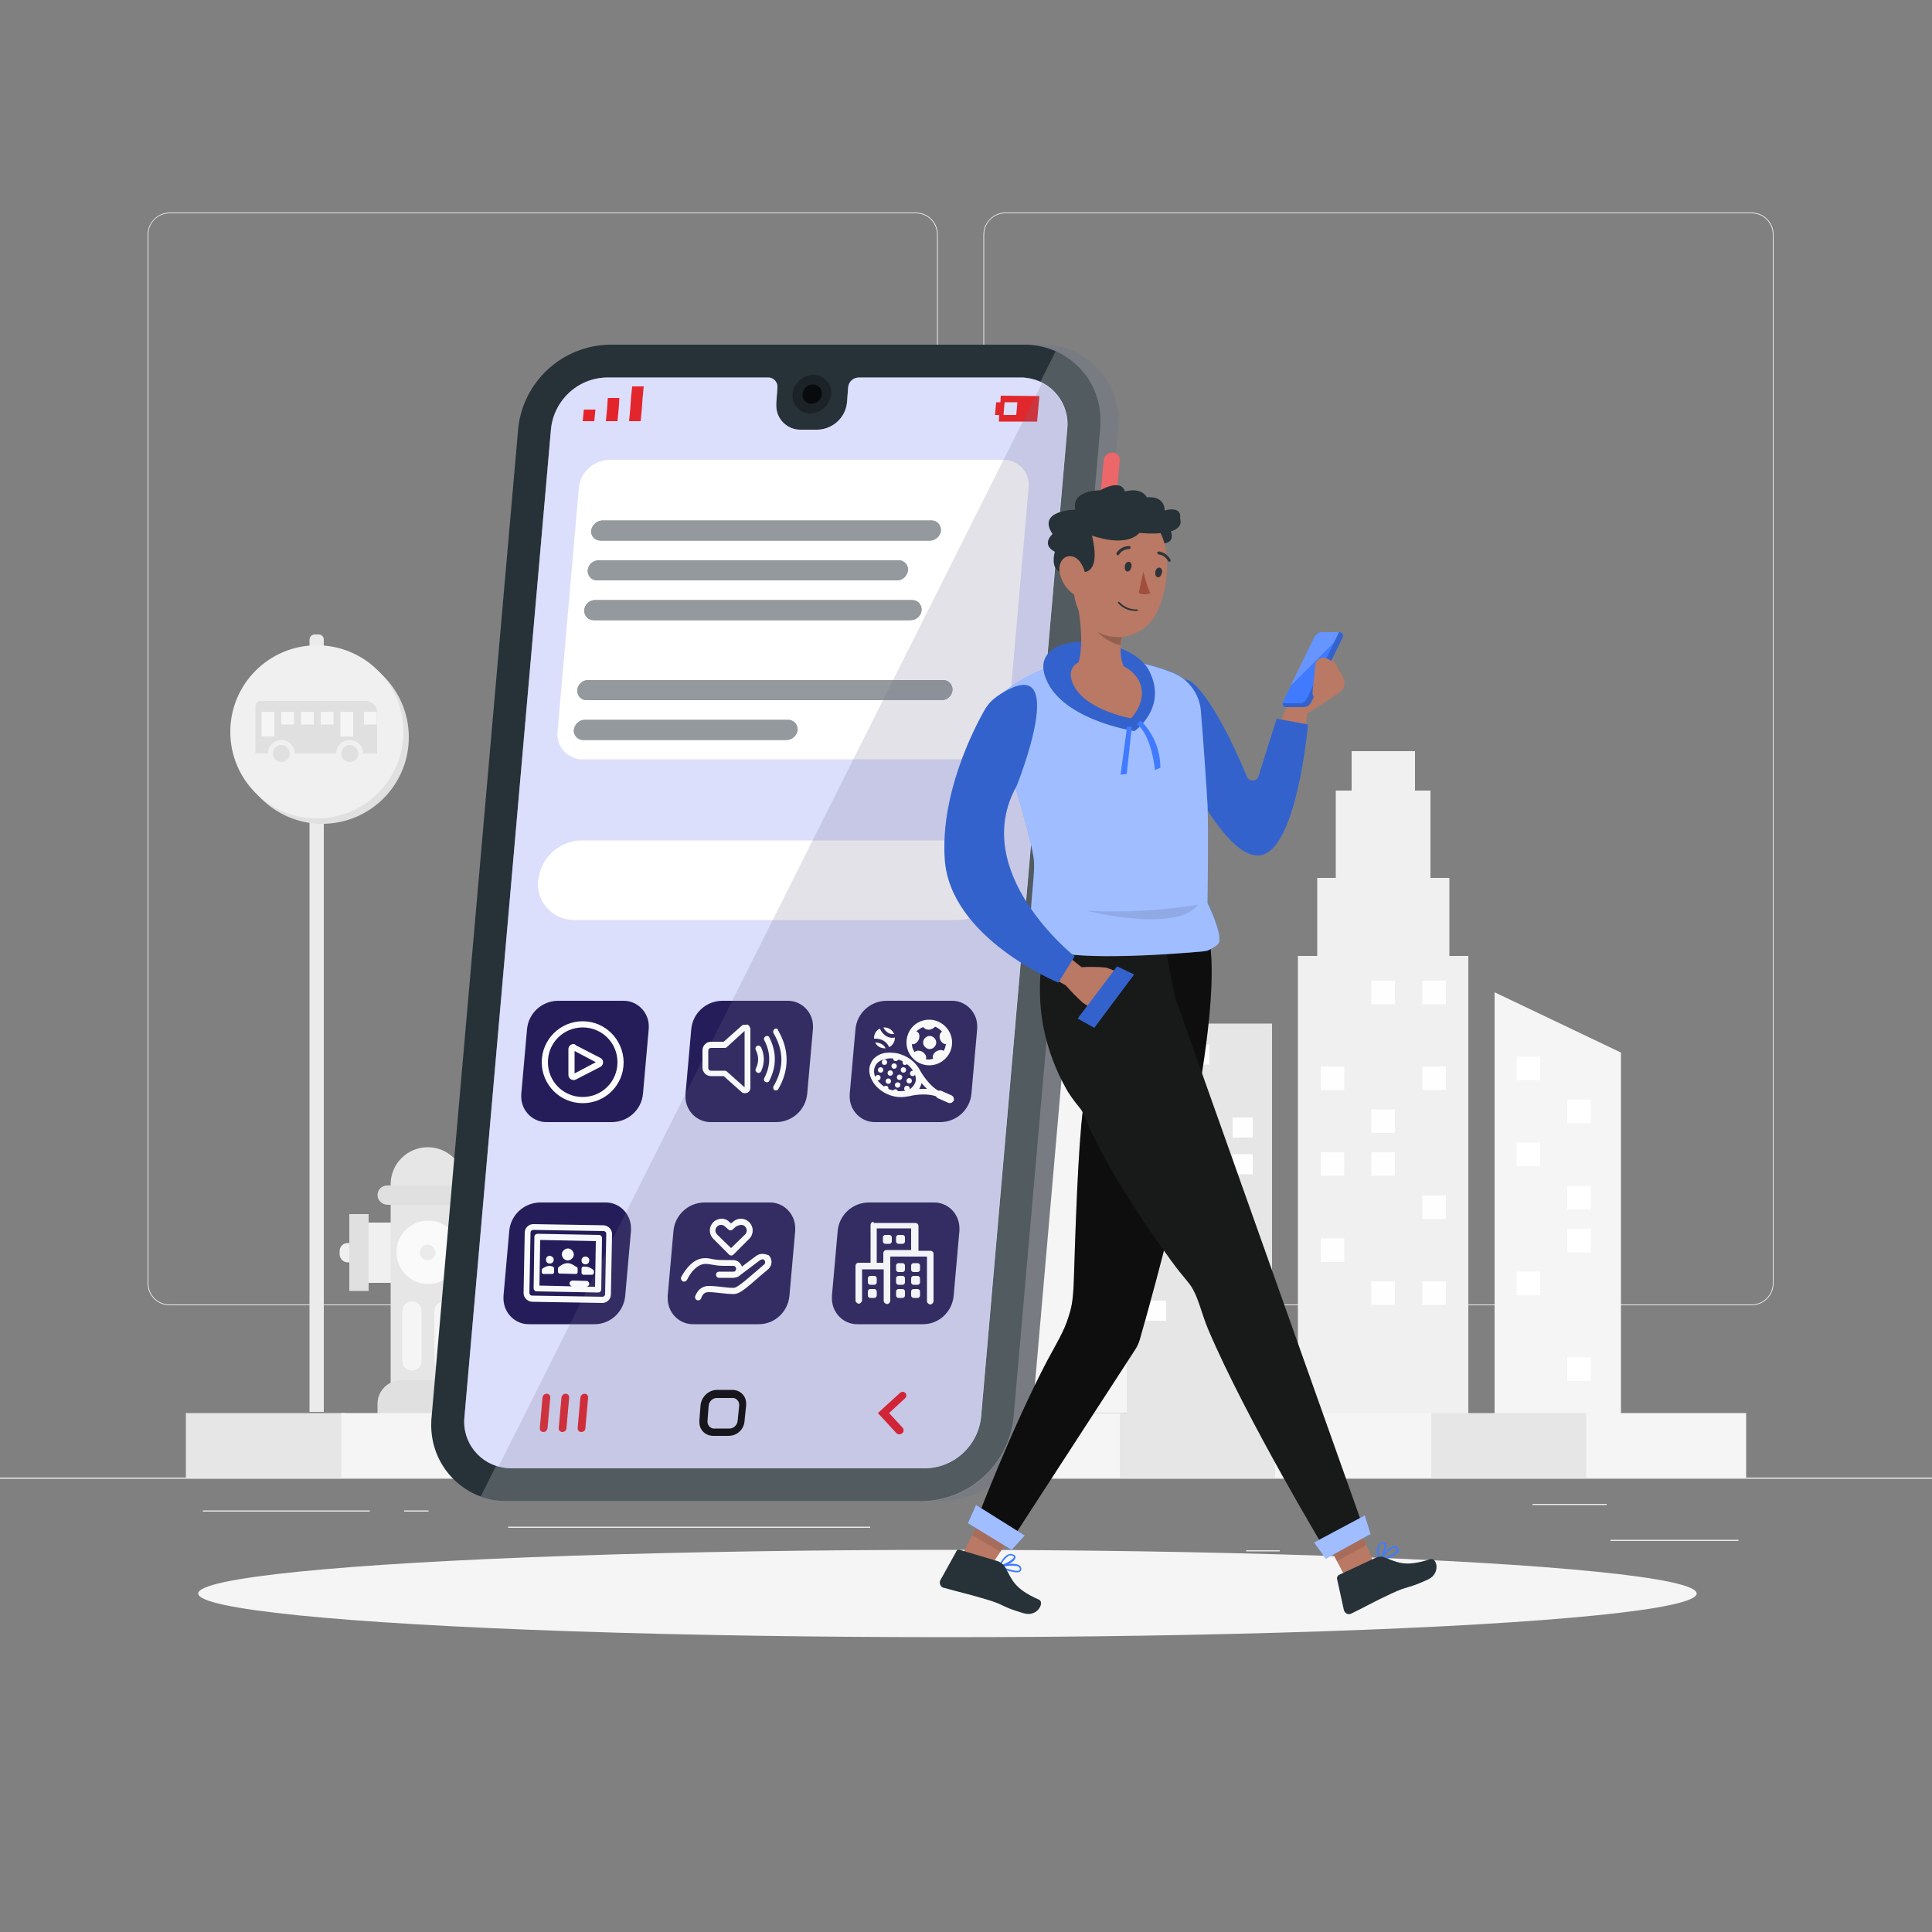 <?xml version="1.0" encoding="utf-8"?>
<!-- Generator: Adobe Illustrator 23.1.0, SVG Export Plug-In . SVG Version: 6.00 Build 0)  -->
<svg version="1.1" id="Layer_1" xmlns="http://www.w3.org/2000/svg" xmlns:xlink="http://www.w3.org/1999/xlink" x="0px" y="0px"
	 viewBox="0 0 500 500" style="enable-background:new 0 0 500 500;" xml:space="preserve">
<rect x="0" y="0" width="500" height="500" fill="#808080" stroke="none"/>
<style type="text/css">
	.st0{fill:#EBEBEB;}
	.st1{fill:#E0E0E0;}
	.st2{fill:#F0F0F0;}
	.st3{fill:#F5F5F5;}
	.st4{fill:#E6E6E6;}
	.st5{fill:#FEFEFE;}
	.st6{fill:#FFFFFF;}
	.st7{fill:#FAFAFA;}
	.st8{fill:#787B82;}
	.st9{fill:#263238;}
	.st10{opacity:0.2;fill:#FFFFFF;enable-background:new    ;}
	.st11{fill:#A8B0F4;}
	.st12{opacity:0.6;fill:#FFFFFF;enable-background:new    ;}
	.st13{opacity:0.3;enable-background:new    ;}
	.st14{opacity:0.7;enable-background:new    ;}
	.st15{fill:#E52329;}
	.st16{fill:#E62128;}
	.st17{fill:#E81D26;}
	.st18{fill:#EA1121;}
	.st19{fill:#E2262B;}
	.st20{opacity:0.3;fill:#FFFFFF;enable-background:new    ;}
	.st21{fill:#E4242A;}
	.st22{fill:#E3252B;}
	.st23{fill:#E1272B;}
	.st24{opacity:0.5;fill:#FFFFFF;enable-background:new    ;}
	.st25{fill:#251D59;}
	.st26{opacity:0.2;fill:#71708C;enable-background:new    ;}
	.st27{fill:#FCFCFC;}
	.st28{fill:#F7F8F9;}
	.st29{fill:#B97964;}
	.st30{fill:#407BFF;}
	.st31{opacity:0.1;enable-background:new    ;}
	.st32{fill:#111111;}
	.st33{opacity:0.2;enable-background:new    ;}
	.st34{fill:#181919;}
	.st35{fill:#2E353A;}
	.st36{fill:#A24E3F;}
	.st37{fill:#F9F9F9;}
	.st38{fill:#F7F9FC;}
	.st39{fill:#F2F4F7;}
</style>
<g id="freepik--background-complete--inject-350">
	<rect x="416.8" y="398.5" class="st0" width="33.1" height="0.3"/>
	<rect x="322.5" y="401.2" class="st0" width="8.7" height="0.3"/>
	<rect x="396.6" y="389.2" class="st0" width="19.2" height="0.3"/>
	<rect x="52.5" y="390.9" class="st0" width="43.2" height="0.3"/>
	<rect x="104.6" y="390.9" class="st0" width="6.3" height="0.3"/>
	<rect x="131.5" y="395.1" class="st0" width="93.7" height="0.3"/>
	<path class="st0" d="M237,337.8H43.9c-3.2,0-5.7-2.6-5.7-5.7V60.7c0-3.1,2.6-5.7,5.7-5.7H237c3.2,0,5.7,2.6,5.7,5.7c0,0,0,0,0,0
		v271.4C242.7,335.2,240.2,337.8,237,337.8z M43.9,55.2c-3,0-5.5,2.4-5.5,5.5v271.4c0,3,2.4,5.5,5.5,5.5H237c3,0,5.5-2.4,5.5-5.5
		V60.7c0-3-2.4-5.5-5.5-5.5H43.9z"/>
	<path class="st0" d="M453.3,337.8H260.2c-3.2,0-5.7-2.6-5.7-5.7V60.7c0-3.1,2.6-5.7,5.7-5.7h193.1c3.1,0,5.7,2.5,5.7,5.7v271.4
		C459,335.2,456.5,337.8,453.3,337.8z M260.2,55.2c-3,0-5.5,2.4-5.5,5.5v271.4c0,3,2.4,5.5,5.5,5.5h193.1c3,0,5.5-2.4,5.5-5.5V60.7
		c0-3-2.4-5.5-5.5-5.5H260.2z"/>
	<rect y="382.4" class="st0" width="500" height="0.3"/>
	<path class="st0" d="M81.4,164.2h1.1c0.7,0,1.3,0.6,1.3,1.3l0,0v199.9l0,0h-3.7l0,0V165.6C80.1,164.8,80.7,164.2,81.4,164.2z"/>
	<circle class="st1" cx="83.4" cy="190.8" r="22.4"/>
	<circle class="st2" cx="82" cy="189.4" r="22.4"/>
	<path class="st1" d="M92.7,195c0,1.2-1,2.2-2.2,2.2s-2.2-1-2.2-2.2s1-2.2,2.2-2.2c0,0,0,0,0,0C91.7,192.8,92.7,193.8,92.7,195z"/>
	<path class="st1" d="M75,195c0,1.2-1,2.2-2.2,2.2s-2.2-1-2.2-2.2s1-2.2,2.2-2.2c0,0,0,0,0,0C74,192.8,75,193.8,75,195z"/>
	<path class="st1" d="M94.6,181.4H67.5c-0.8,0-1.4,0.6-1.4,1.4V195h3.2c0-1.9,1.6-3.5,3.5-3.5s3.5,1.6,3.5,3.5H87
		c0-1.9,1.6-3.5,3.5-3.5s3.5,1.6,3.5,3.5h3.6v-10.8C97.5,182.7,96.2,181.4,94.6,181.4C94.6,181.4,94.6,181.4,94.6,181.4z"/>
	<rect x="67.7" y="184.2" class="st3" width="3.3" height="6.4"/>
	<rect x="72.8" y="184.2" class="st3" width="3.3" height="3.3"/>
	<rect x="77.9" y="184.2" class="st3" width="3.3" height="3.3"/>
	<rect x="83" y="184.2" class="st3" width="3.3" height="3.3"/>
	<rect x="94.2" y="184.2" class="st3" width="3.3" height="3.3"/>
	<rect x="88.1" y="184.2" class="st3" width="3.3" height="6.4"/>
	<rect x="263" y="261.6" class="st3" width="30.3" height="104.1"/>
	<rect x="291.6" y="264.9" class="st4" width="37.6" height="100.9"/>
	<rect x="307.8" y="270.3" class="st5" width="5.2" height="5.2"/>
	<rect x="296.6" y="279.7" class="st5" width="5.2" height="5.2"/>
	<rect x="307.8" y="289.2" class="st5" width="5.2" height="5.2"/>
	<rect x="319" y="289.2" class="st5" width="5.2" height="5.2"/>
	<rect x="296.6" y="298.7" class="st5" width="5.2" height="5.2"/>
	<rect x="319" y="298.7" class="st5" width="5.2" height="5.2"/>
	<rect x="307.8" y="308.2" class="st5" width="5.2" height="5.2"/>
	<rect x="307.8" y="327.1" class="st5" width="5.2" height="5.2"/>
	<rect x="319" y="327.1" class="st5" width="5.2" height="5.2"/>
	<rect x="296.6" y="336.6" class="st5" width="5.2" height="5.2"/>
	<rect x="319" y="336.6" class="st5" width="5.2" height="5.2"/>
	<polygon class="st0" points="268,365.8 226.6,365.8 226.6,292.8 268,277.1 	"/>
	<rect x="244.2" y="292.3" class="st6" width="6.1" height="6.1"/>
	<rect x="257.4" y="292.3" class="st6" width="6.1" height="6.1"/>
	<rect x="231.1" y="303.4" class="st6" width="6.1" height="6.1"/>
	<rect x="244.2" y="314.5" class="st6" width="6.1" height="6.1"/>
	<rect x="257.4" y="314.5" class="st6" width="6.1" height="6.1"/>
	<rect x="231.1" y="325.6" class="st6" width="6.1" height="6.1"/>
	<rect x="244.2" y="339.2" class="st6" width="6.1" height="6.1"/>
	<rect x="231.1" y="339.2" class="st6" width="6.1" height="6.1"/>
	<rect x="257.4" y="350.3" class="st6" width="6.1" height="6.1"/>
	<polygon class="st2" points="375.1,247.4 375.1,227.2 370.2,227.2 370.2,204.6 366.2,204.6 366.2,194.4 349.8,194.4 349.8,204.6 
		345.7,204.6 345.7,227.2 340.9,227.2 340.9,247.4 335.9,247.4 335.9,365.8 380,365.8 380,247.4 	"/>
	<rect x="354.9" y="253.8" class="st5" width="6.1" height="6.1"/>
	<rect x="368.1" y="253.8" class="st5" width="6.1" height="6.1"/>
	<rect x="341.8" y="276" class="st5" width="6.1" height="6.1"/>
	<rect x="368.1" y="276" class="st5" width="6.1" height="6.1"/>
	<rect x="354.9" y="287.1" class="st5" width="6.1" height="6.1"/>
	<rect x="341.8" y="298.2" class="st5" width="6.1" height="6.1"/>
	<rect x="354.9" y="298.2" class="st5" width="6.1" height="6.1"/>
	<rect x="368.1" y="309.4" class="st5" width="6.1" height="6.1"/>
	<rect x="341.8" y="320.5" class="st5" width="6.1" height="6.1"/>
	<rect x="354.9" y="331.6" class="st5" width="6.1" height="6.1"/>
	<rect x="368.1" y="331.6" class="st5" width="6.1" height="6.1"/>
	<polygon class="st3" points="419.5,365.8 386.8,365.8 386.8,256.8 419.5,272.4 	"/>
	<rect x="392.5" y="273.5" class="st6" width="6.1" height="6.1"/>
	<rect x="405.6" y="284.6" class="st6" width="6.1" height="6.1"/>
	<rect x="392.5" y="295.7" class="st6" width="6.1" height="6.1"/>
	<rect x="405.6" y="306.9" class="st6" width="6.1" height="6.1"/>
	<rect x="405.6" y="318" class="st6" width="6.1" height="6.1"/>
	<rect x="392.5" y="329.1" class="st6" width="6.1" height="6.1"/>
	<rect x="405.6" y="351.3" class="st6" width="6.1" height="6.1"/>
	<rect x="92.9" y="316.4" class="st2" width="35.7" height="15.6"/>
	<path class="st2" d="M90,321.7h2.9l0,0v5l0,0H90c-1.1,0-2.1-0.9-2.1-2.1v-0.8C87.9,322.6,88.8,321.7,90,321.7
		C90,321.7,90,321.7,90,321.7z"/>
	<path class="st2" d="M131.5,326.7h-2.9l0,0v-5l0,0h2.9c1.1,0,2.1,0.9,2.1,2.1v0.8C133.6,325.7,132.7,326.6,131.5,326.7
		C131.5,326.7,131.5,326.7,131.5,326.7z"/>
	<rect x="90.4" y="314.2" class="st1" width="5" height="19.9"/>
	<rect x="126.1" y="314.2" class="st1" width="5" height="19.9"/>
	<path class="st4" d="M120.3,360.4h-19.2v-53.9c0-5.3,4.3-9.6,9.6-9.6c0,0,0,0,0,0l0,0c5.3,0,9.6,4.3,9.6,9.6l0,0L120.3,360.4z"/>
	<path class="st1" d="M103.8,357.2h13.8c3.4,0,6.2,2.8,6.2,6.1v3.7l0,0H97.7l0,0v-3.7C97.7,359.9,100.5,357.2,103.8,357.2z"/>
	<circle class="st7" cx="110.8" cy="324.1" r="8.2"/>
	<path class="st0" d="M112.7,324.1c0,1.1-0.8,2-2,2s-2-0.8-2-2c0-1.1,0.8-2,2-2c0,0,0.1,0,0.1,0
		C111.8,322.2,112.7,323.1,112.7,324.1z"/>
	<path class="st1" d="M97.7,309.3L97.7,309.3c0-1.4,1.1-2.5,2.5-2.5c0,0,0,0,0,0h21.1c1.4,0,2.5,1.1,2.5,2.5c0,0,0,0,0,0l0,0
		c0,1.4-1.1,2.5-2.5,2.5h-21.1C98.8,311.7,97.7,310.6,97.7,309.3z"/>
	<path class="st3" d="M106.6,336.8L106.6,336.8c1.4,0,2.5,1.1,2.5,2.5v12.9c0,1.4-1.1,2.5-2.5,2.5l0,0c-1.4,0-2.5-1.1-2.5-2.5v-12.9
		C104.1,337.9,105.2,336.8,106.6,336.8z"/>
	<path class="st3" d="M114.9,336.8L114.9,336.8c1.4,0,2.5,1.1,2.5,2.5v12.9c0,1.4-1.1,2.5-2.5,2.5l0,0c-1.4,0-2.5-1.1-2.5-2.5v-12.9
		C112.4,337.9,113.6,336.8,114.9,336.8z"/>
	<rect x="48.1" y="365.7" class="st4" width="41.4" height="16.7"/>
	<rect x="88.3" y="365.7" class="st3" width="41.4" height="16.7"/>
	<rect x="128.6" y="365.7" class="st4" width="41.4" height="16.7"/>
	<rect x="168.8" y="365.7" class="st3" width="41.4" height="16.7"/>
	<rect x="209.2" y="365.7" class="st4" width="41.4" height="16.7"/>
	<rect x="249.4" y="365.7" class="st3" width="41.4" height="16.7"/>
	<rect x="289.8" y="365.7" class="st4" width="41.4" height="16.7"/>
	<rect x="330" y="365.7" class="st3" width="41.4" height="16.7"/>
	<rect x="370.4" y="365.7" class="st4" width="41.4" height="16.7"/>
	<rect x="410.5" y="365.7" class="st3" width="41.4" height="16.7"/>
</g>
<g id="freepik--Shadow--inject-350">
	<ellipse id="freepik--path--inject-350" class="st3" cx="245.2" cy="412.4" rx="193.9" ry="11.3"/>
</g>
<g id="freepik--Device--inject-350">
	<path class="st8" d="M269.5,89.2h-26l-26.1,299.3h26c12.3-0.2,22.5-9.6,23.7-21.8L289.4,111c1.2-10.8-6.6-20.5-17.4-21.7
		C271.2,89.2,270.3,89.2,269.5,89.2z"/>
	<path class="st9" d="M238.6,388.5h-107c-10.9,0.2-19.8-8.4-20-19.3c0-0.8,0-1.7,0.1-2.5L134.1,111c1.2-12.2,11.4-21.6,23.7-21.8
		h107c10.9-0.2,19.8,8.4,20,19.3c0,0.8,0,1.7-0.1,2.5l-22.4,255.7C261.1,378.9,250.9,388.3,238.6,388.5z"/>
	<path class="st10" d="M124.4,387.3L124.4,387.3c2.3,0.8,4.7,1.3,7.2,1.3h107c12.3-0.2,22.5-9.6,23.7-21.8L284.7,111
		c0.9-8.5-3.7-16.6-11.5-20.1l0,0L124.4,387.3z"/>
	<path class="st11" d="M222.3,97.7c-1.5,0-2.7,1.1-2.8,2.6l-0.3,3.9c-0.4,3.9-3.7,6.9-7.6,7h-4.3c-3.5,0.1-6.4-2.7-6.4-6.2
		c0-0.3,0-0.5,0-0.8l0.3-3.9c0.1-1.3-0.8-2.4-2.1-2.6c-0.1,0-0.2,0-0.3,0h-41.7c-7.5,0.1-13.7,5.8-14.5,13.3l-22.4,255.7
		c-0.7,6.6,4.1,12.5,10.7,13.2c0.5,0.1,1,0.1,1.5,0.1h107c7.5-0.1,13.7-5.8,14.5-13.3L276.2,111c0.7-6.6-4.1-12.5-10.6-13.2
		c-0.5-0.1-1-0.1-1.5-0.1H222.3z"/>
	<path class="st12" d="M222.3,97.7c-1.5,0-2.7,1.1-2.8,2.6l-0.3,3.9c-0.4,3.9-3.7,6.9-7.6,7h-4.3c-3.5,0.1-6.4-2.7-6.4-6.2
		c0-0.3,0-0.5,0-0.8l0.3-3.9c0.1-1.3-0.8-2.4-2.1-2.6c-0.1,0-0.2,0-0.3,0h-41.7c-7.5,0.1-13.7,5.8-14.5,13.3l-22.4,255.7
		c-0.7,6.6,4.1,12.5,10.7,13.2c0.5,0.1,1,0.1,1.5,0.1h107c7.5-0.1,13.7-5.8,14.5-13.3L276.2,111c0.7-6.6-4.1-12.5-10.6-13.2
		c-0.5-0.1-1-0.1-1.5-0.1H222.3z"/>
	<path class="st13" d="M215.1,102c-0.3,2.8-2.6,4.9-5.4,5c-2.5,0-4.5-1.9-4.6-4.4c0-0.2,0-0.4,0-0.6c0.3-2.8,2.6-4.9,5.4-5
		c2.5,0,4.5,1.9,4.6,4.4C215.2,101.6,215.1,101.8,215.1,102z"/>
	<path class="st14" d="M212.7,102c-0.1,1.4-1.3,2.5-2.7,2.5c-1.2,0-2.3-1-2.3-2.2c0-0.1,0-0.2,0-0.3c0.1-1.4,1.3-2.5,2.7-2.5
		c1.2,0,2.3,1,2.3,2.2C212.7,101.8,212.7,101.9,212.7,102z"/>
	<path d="M188.5,371.6h-3.9c-2,0-3.6-1.5-3.6-3.5c0-0.2,0-0.3,0-0.5l0.3-3.9c0.2-2.2,2.1-4,4.3-4h3.9c2,0,3.6,1.5,3.6,3.5
		c0,0.2,0,0.3,0,0.5l-0.4,3.9C192.6,369.9,190.8,371.6,188.5,371.6z M185.5,361.8c-1.1,0-2,0.9-2.1,2l-0.3,3.9c-0.1,1,0.6,1.9,1.5,2
		c0.1,0,0.2,0,0.3,0h3.9c1.1,0,2-0.9,2.1-2l0.4-3.9c0.1-1-0.6-1.9-1.5-2c-0.1,0-0.2,0-0.3,0H185.5z"/>
	<path class="st15" d="M140.6,370.6L140.6,370.6c-0.5,0-0.9-0.4-0.9-0.9c0,0,0-0.1,0-0.1l0.7-7.9c0.1-0.6,0.5-1,1.1-1l0,0
		c0.5,0,0.9,0.4,0.9,0.9c0,0,0,0.1,0,0.1l-0.7,7.9C141.6,370.2,141.2,370.6,140.6,370.6z"/>
	<path class="st16" d="M145.5,370.6L145.5,370.6c-0.5,0-0.9-0.4-0.9-0.9c0,0,0-0.1,0-0.1l0.7-7.9c0.1-0.6,0.5-1,1.1-1l0,0
		c0.5,0,0.9,0.4,0.9,0.9c0,0,0,0.1,0,0.1l-0.7,7.9C146.6,370.2,146.1,370.6,145.5,370.6z"/>
	<path class="st17" d="M150.4,370.6L150.4,370.6c-0.5,0-0.9-0.4-0.9-0.9c0,0,0-0.1,0-0.1l0.7-7.9c0.1-0.6,0.5-1,1.1-1l0,0
		c0.5,0,0.9,0.4,0.9,0.9c0,0,0,0.1,0,0.1l-0.7,7.9C151.5,370.2,151,370.6,150.4,370.6z"/>
	<path class="st18" d="M232,370.9l-4.8-5.2l5.7-5.2c0.4-0.4,1-0.4,1.4,0c0,0,0,0,0,0l0,0c0.4,0.4,0.3,1.1-0.1,1.4c0,0,0,0,0,0
		l-4.1,3.8l3.5,3.8c0.4,0.4,0.3,1.1-0.1,1.4c0,0,0,0,0,0l0,0C233,371.3,232.4,371.3,232,370.9z"/>
	<path class="st6" d="M148.7,238.1c-5.1,0.1-9.4-4-9.5-9.1c0-0.4,0-0.8,0.1-1.2c0.6-5.8,5.4-10.2,11.2-10.3h99.2
		c5.1-0.1,9.4,4,9.5,9.1c0,0.4,0,0.8-0.1,1.2c-0.6,5.8-5.4,10.2-11.2,10.3H148.7z"/>
	<path class="st19" d="M285.6,119.2c0.1-1.2,1.1-2.1,2.3-2.1c1,0,1.9,0.8,1.9,1.8c0,0.1,0,0.2,0,0.2l-1.8,20
		c-0.1,1.2-1.1,2.1-2.3,2.1c-1,0-1.9-0.8-1.9-1.9c0-0.1,0-0.2,0-0.2L285.6,119.2z"/>
	<path class="st20" d="M285.6,119.2c0.1-1.2,1.1-2.1,2.3-2.1c1,0,1.9,0.8,1.9,1.8c0,0.1,0,0.2,0,0.2l-1.8,20
		c-0.1,1.2-1.1,2.1-2.3,2.1c-1,0-1.9-0.8-1.9-1.9c0-0.1,0-0.2,0-0.2L285.6,119.2z"/>
	<polygon class="st21" points="150.8,109 153.8,109 154.1,106 151.1,106 	"/>
	<polygon class="st22" points="157.1,106 156.8,109 159.8,109 160.1,106 160.3,103 157.3,103 	"/>
	<polygon class="st19" points="163.6,100 163.3,103 163.1,106 162.8,109 165.8,109 166.1,106 166.3,103 166.6,100 	"/>
	<path class="st23" d="M259,102.4l-0.1,1.7h-1.1l-0.3,3.3h1.1l-0.1,1.7h9.9l0.6-6.6L259,102.4z M263,107.4h-3.3l0.3-3.3h3.3
		L263,107.4z"/>
	<path class="st6" d="M259.6,119H157.7c-4.1,0.1-7.5,3.2-7.9,7.3l-5.5,63c-0.4,3.6,2.2,6.8,5.8,7.2c0.3,0,0.6,0,0.8,0h101.9
		c4.1-0.1,7.5-3.2,7.9-7.3l5.5-63c0.4-3.6-2.2-6.8-5.8-7.2C260.2,119,259.9,119,259.6,119z"/>
	<path class="st9" d="M155.4,139.9c-1.3,0-2.4-1-2.4-2.3c0-0.1,0-0.2,0-0.3c0.2-1.4,1.4-2.5,2.8-2.6h85.3c1.3,0,2.3,1,2.4,2.3
		c0,0.1,0,0.2,0,0.3c-0.1,1.4-1.4,2.6-2.8,2.6H155.4z"/>
	<path class="st24" d="M155.4,139.9c-1.3,0-2.4-1-2.4-2.3c0-0.1,0-0.2,0-0.3c0.2-1.4,1.4-2.5,2.8-2.6h85.3c1.3,0,2.3,1,2.4,2.3
		c0,0.1,0,0.2,0,0.3c-0.1,1.4-1.4,2.6-2.8,2.6H155.4z"/>
	<path class="st9" d="M154.5,150.2c-1.3,0-2.3-1-2.4-2.3c0-0.1,0-0.2,0-0.3c0.1-1.5,1.4-2.6,2.9-2.6h77.6c1.3,0,2.3,1,2.4,2.3
		c0,0.1,0,0.2,0,0.3c-0.2,1.4-1.4,2.6-2.8,2.6L154.5,150.2z"/>
	<path class="st24" d="M154.5,150.2c-1.3,0-2.3-1-2.4-2.3c0-0.1,0-0.2,0-0.3c0.1-1.5,1.4-2.6,2.9-2.6h77.6c1.3,0,2.3,1,2.4,2.3
		c0,0.1,0,0.2,0,0.3c-0.2,1.4-1.4,2.6-2.8,2.6L154.5,150.2z"/>
	<path class="st9" d="M153.6,160.5c-1.3,0-2.3-1-2.4-2.3c0-0.1,0-0.2,0-0.3c0.1-1.4,1.3-2.6,2.8-2.6h82.1c1.3,0,2.3,1,2.4,2.3
		c0,0.1,0,0.2,0,0.3c-0.1,1.5-1.4,2.6-2.8,2.6H153.6z"/>
	<path class="st24" d="M153.6,160.5c-1.3,0-2.3-1-2.4-2.3c0-0.1,0-0.2,0-0.3c0.1-1.4,1.3-2.6,2.8-2.6h82.1c1.3,0,2.3,1,2.4,2.3
		c0,0.1,0,0.2,0,0.3c-0.1,1.5-1.4,2.6-2.8,2.6H153.6z"/>
	<path class="st9" d="M151.8,181.2c-1.3,0-2.3-1-2.4-2.3c0-0.1,0-0.2,0-0.3c0.1-1.5,1.4-2.6,2.8-2.6h91.9c1.3,0,2.3,1,2.4,2.3
		c0,0.1,0,0.2,0,0.3c-0.1,1.4-1.3,2.6-2.8,2.6H151.8z"/>
	<path class="st24" d="M151.8,181.2c-1.3,0-2.3-1-2.4-2.3c0-0.1,0-0.2,0-0.3c0.1-1.5,1.4-2.6,2.8-2.6h91.9c1.3,0,2.3,1,2.4,2.3
		c0,0.1,0,0.2,0,0.3c-0.1,1.4-1.3,2.6-2.8,2.6H151.8z"/>
	<path class="st9" d="M150.9,191.5c-1.3,0-2.3-1-2.4-2.3c0-0.1,0-0.2,0-0.3c0.2-1.4,1.4-2.6,2.8-2.6H204c1.3,0,2.3,1,2.4,2.3
		c0,0.1,0,0.2,0,0.3c-0.1,1.4-1.4,2.6-2.8,2.6H150.9z"/>
	<path class="st24" d="M150.9,191.5c-1.3,0-2.3-1-2.4-2.3c0-0.1,0-0.2,0-0.3c0.2-1.4,1.4-2.6,2.8-2.6H204c1.3,0,2.3,1,2.4,2.3
		c0,0.1,0,0.2,0,0.3c-0.1,1.4-1.4,2.6-2.8,2.6H150.9z"/>
	<path class="st25" d="M196.4,342.7h-16.9c-3.6,0.1-6.6-2.8-6.7-6.5c0-0.3,0-0.5,0-0.8l1.5-16.9c0.4-4.1,3.8-7.2,7.9-7.3h16.9
		c3.6-0.1,6.6,2.8,6.7,6.5c0,0.3,0,0.6,0,0.8l-1.5,16.9C203.9,339.5,200.5,342.7,196.4,342.7z"/>
	<path class="st25" d="M238.9,342.7H222c-3.6,0.1-6.6-2.8-6.7-6.5c0-0.3,0-0.5,0-0.8l1.5-16.9c0.4-4.1,3.8-7.2,7.9-7.3h16.9
		c3.6-0.1,6.6,2.8,6.7,6.5c0,0.3,0,0.6,0,0.8l-1.5,16.9C246.4,339.5,243,342.7,238.9,342.7z"/>
	<path class="st25" d="M158.5,290.4h-16.9c-3.6,0.1-6.6-2.8-6.7-6.4c0-0.3,0-0.6,0-0.8l1.5-16.9c0.4-4.1,3.8-7.2,7.9-7.3h16.9
		c3.6-0.1,6.6,2.8,6.7,6.4c0,0.3,0,0.6,0,0.8l-1.5,16.9C166,287.2,162.6,290.3,158.5,290.4z"/>
	<path class="st25" d="M201,290.4h-16.9c-3.6,0.1-6.6-2.8-6.7-6.4c0-0.3,0-0.6,0-0.8l1.5-16.9c0.4-4.1,3.8-7.2,7.9-7.3h16.9
		c3.6-0.1,6.6,2.8,6.7,6.4c0,0.3,0,0.6,0,0.8l-1.5,16.9C208.5,287.2,205.1,290.3,201,290.4z"/>
	<path class="st25" d="M243.5,290.4h-16.9c-3.6,0.1-6.6-2.8-6.7-6.4c0-0.3,0-0.6,0-0.8l1.5-16.9c0.4-4.1,3.8-7.2,7.9-7.3h16.9
		c3.6-0.1,6.6,2.8,6.7,6.4c0,0.3,0,0.6,0,0.8l-1.5,16.9C251,287.2,247.6,290.3,243.5,290.4z"/>
	<path class="st25" d="M153.9,342.7H137c-3.6,0.1-6.6-2.8-6.7-6.5c0-0.3,0-0.5,0-0.8l1.5-16.9c0.4-4.1,3.8-7.2,7.9-7.3h16.9
		c3.6-0.1,6.6,2.8,6.7,6.5c0,0.3,0,0.6,0,0.8l-1.5,16.9C161.4,339.5,158,342.7,153.9,342.7z"/>
	<path class="st26" d="M132.3,380h107c7.5-0.1,13.7-5.8,14.5-13.3L276.1,111c0.5-4.9-2-9.6-6.4-11.9L129,379.6
		C130.1,379.9,131.2,380,132.3,380z"/>
	<path class="st27" d="M150.8,264.3c-5.8,0-10.6,4.7-10.6,10.6c0,5.8,4.7,10.6,10.6,10.6s10.6-4.7,10.6-10.6
		C161.3,269,156.6,264.3,150.8,264.3z M150.8,265.9c5,0,9,4,9,9c0,5-4,9-9,9s-9-4-9-9C141.8,269.9,145.8,265.9,150.8,265.9z
		 M148.4,270.2c-0.7,0-1.3,0.6-1.3,1.3v6.7c0,1,1.1,1.6,1.9,1.2v0l6.4-3.3v0c0.9-0.5,0.9-1.9,0-2.3h0l-6.4-3.3
		C148.8,270.2,148.6,270.2,148.4,270.2z M148.7,272l5.5,2.9l-5.5,2.9V272z"/>
	<path class="st28" d="M192.8,265.2c-0.1,0-0.1,0-0.2,0c-0.3,0-0.5,0.1-0.7,0.3c0,0,0,0,0,0l-4.6,4.1h-3.3c-1.2,0-2.2,1-2.2,2.2v4.5
		c0,1.2,1,2.2,2.2,2.2h3.3l4.6,4.1c0.4,0.4,1,0.4,1.5,0.2c0.5-0.2,0.8-0.7,0.8-1.3v-15.1c0-0.6-0.4-1.1-0.8-1.3
		C193.2,265.3,193,265.2,192.8,265.2z M200.8,266.2c-0.4,0-0.7,0.4-0.7,0.8c0,0.1,0,0.2,0.1,0.4c2.7,4.6,2.7,9.1,0,13.7
		c-0.2,0.3-0.1,0.8,0.2,1s0.8,0.1,1-0.2c0,0,0,0,0,0c2.9-5,2.9-10.2,0-15.2C201.3,266.3,201,266.1,200.8,266.2z M192.7,266.8v14.6
		l-4.6-4.1c-0.1-0.1-0.3-0.2-0.5-0.2h-3.6c-0.4,0-0.7-0.3-0.7-0.7v-4.5c0-0.4,0.3-0.7,0.7-0.7h3.6c0.2,0,0.4-0.1,0.5-0.2
		L192.7,266.8z M198.5,268.1c-0.4,0-0.7,0.3-0.8,0.7c0,0.1,0,0.2,0.1,0.4c1.7,3.3,1.7,6.5,0,9.8c-0.2,0.4-0.1,0.8,0.3,1
		c0.4,0.2,0.8,0.1,1-0.3c0,0,0,0,0,0c1.9-3.7,1.9-7.5,0-11.2C199.1,268.3,198.8,268.1,198.5,268.1z M196.2,270.6
		c-0.4,0-0.7,0.4-0.7,0.8c0,0.1,0,0.2,0.1,0.3c0.8,1.7,0.8,3.2,0,4.9c-0.2,0.4,0,0.8,0.4,1c0.4,0.2,0.8,0,1-0.4c0,0,0,0,0,0
		c0.9-2,0.9-4.1,0-6.1C196.8,270.8,196.6,270.6,196.2,270.6z"/>
</g>
<g id="freepik--Character--inject-350">
	<polygon class="st29" points="256.8,386.6 249.2,402.1 255.3,407 266.4,390.3 	"/>
	<path class="st30" d="M258.6,405.5c-0.1,0-0.1-0.1-0.1-0.2c0-0.1,0.1-0.2,0.2-0.2c0.2,0,3.8-0.9,5.1,0c0.3,0.2,0.4,0.4,0.5,0.7
		c0.1,0.3,0,0.7-0.3,0.9c-0.5,0.4-1.7,0.2-2.8-0.1C260.3,406.4,259.5,406,258.6,405.5z M259.4,405.5c1.6,0.7,3.8,1.3,4.4,0.9
		c0.1-0.1,0.2-0.2,0.1-0.5c0-0.2-0.2-0.3-0.3-0.4c-0.1-0.1-0.3-0.1-0.4-0.2C261.9,405.1,260.6,405.2,259.4,405.5L259.4,405.5z"/>
	<path class="st30" d="M258.5,405.5c0-0.1,0-0.2,0-0.2c0-0.1,1-2.4,2.4-3c0.4-0.2,0.9-0.2,1.3,0c0.6,0.2,0.7,0.6,0.6,0.8
		c-0.1,1.1-2.8,2.4-4,2.5c0,0-0.1,0-0.1,0C258.6,405.6,258.6,405.6,258.5,405.5z M261.9,402.6c-0.3-0.1-0.5-0.1-0.8,0
		c-0.9,0.6-1.6,1.4-2,2.4c1.3-0.3,3.1-1.4,3.3-2c0-0.1,0-0.2-0.4-0.4L261.9,402.6L261.9,402.6z"/>
	<path class="st9" d="M258.1,404l-9.7-2.9c-0.4-0.1-0.8,0-0.9,0.4l-4.1,7.4c-0.4,0.7-0.1,1.5,0.5,1.9l0.3,0.1c3.5,1,6.7,1.7,11,3
		c5.1,1.5,3.6,1.8,9.7,3.6c3.6,1.1,5.5-2.8,4-3.5c-6.8-3-6.9-5.3-8.9-8.6C259.5,404.7,258.8,404.2,258.1,404z"/>
	<polygon class="st31" points="251.6,397.3 258.9,401.6 266.4,390.3 256.8,386.6 	"/>
	<polygon class="st29" points="340.1,392.9 348.1,408 355.5,404.5 348.7,387.2 	"/>
	<path class="st30" d="M357.1,404c-0.1,0-0.2,0-0.2-0.1c-0.1-0.1-0.1-0.2,0-0.3c0.1-0.1,2.2-3.2,3.8-3.4c0.3-0.1,0.6,0,0.9,0.2
		c0.3,0.2,0.5,0.5,0.4,0.9c-0.1,0.6-1.1,1.3-2.2,1.8C358.9,403.4,358,403.8,357.1,404z M357.6,403.4c1.6-0.5,3.8-1.5,3.9-2.3
		c0-0.1,0-0.2-0.3-0.4c-0.1-0.1-0.3-0.1-0.5-0.1c-0.1,0-0.3,0.1-0.4,0.1C359.2,401.5,358.3,402.4,357.6,403.4L357.6,403.4z"/>
	<path class="st30" d="M357,404.1c-0.1,0-0.1-0.1-0.2-0.1c0-0.1-0.9-2.5-0.2-3.9c0.2-0.4,0.5-0.7,1-0.9c0.6-0.2,0.9,0,1,0.2
		c0.6,0.9-0.5,3.6-1.3,4.5c0,0,0,0-0.1,0C357.1,404,357.1,404.1,357,404.1z M357.6,399.6c-0.3,0.1-0.5,0.3-0.6,0.6
		c-0.3,1-0.2,2.1,0.1,3.1c0.8-1.1,1.4-3.1,1.1-3.7c0,0-0.1-0.2-0.5,0L357.6,399.6L357.6,399.6z"/>
	<path class="st9" d="M355.7,403.3l-9.2,4.3c-0.3,0.2-0.5,0.5-0.5,0.9l1.8,8.2c0.2,0.7,0.9,1.2,1.6,1c0.1,0,0.2-0.1,0.3-0.1
		c3.3-1.6,6.1-3.2,10.2-5.1c4.9-2.3,3.9-1.1,9.6-3.7c3.5-1.6,2.3-5.8,0.7-5.3c-7.1,2.3-8.7,0.6-12.4-0.6
		C357.2,402.8,356.4,402.9,355.7,403.3z"/>
	<polygon class="st31" points="353.6,399.9 349.6,389.5 344.7,389.9 340.1,392.9 346,404 	"/>
	<path class="st29" d="M329.9,190.2l2.8-6.6l3.3-10.3c0.3-0.9,1-1.6,1.8-1.9l3.9-1.4c1.4-0.5,2.9,0.1,3.6,1.3l2.3,4
		c0.8,1.4,0.3,3.1-1,4l-8.3,5.4l-1.1,7.8L329.9,190.2z"/>
	<path class="st32" d="M297.6,243.8h15.4c0,0,5.6,20-18,102.8c-0.3,1-0.7,1.9-1.3,2.8l-31.8,49l-9-5.3c0,0,8.9-23.4,18.2-41.1
		c2.2-4.1,4.3-7.5,5.4-11.1c0.7-2.2,1.2-3.8,1.4-9.4c0.4-12.7,1.1-34.8,2.4-44.6c0,0-12.4-22.5-7.1-43.2L297.6,243.8z"/>
	<path class="st33" d="M297.6,243.8h15.4c0,0,5.6,20-18,102.8c-0.3,1-0.7,1.9-1.3,2.8l-31.8,49l-9-5.3c0,0,8.9-23.4,18.2-41.1
		c2.2-4.1,4.3-7.5,5.4-11.1c0.7-2.2,1.2-3.8,1.4-9.4c0.4-12.7,1.1-34.8,2.4-44.6c0,0-12.4-22.5-7.1-43.2L297.6,243.8z"/>
	<path class="st30" d="M308.1,176.3c2.6,1.8,7.7,8.2,14.6,24.7c0.3,0.8,1.3,1.2,2.1,0.9c0.4-0.2,0.8-0.6,0.9-1l4.7-14.9l8.1,1.5
		c0,0-2.9,33.7-12.9,33.9s-22.6-29.9-22.6-29.9s-1.8-9.8,1-14.4C305,175.8,306.7,175.5,308.1,176.3
		C308.1,176.3,308.1,176.3,308.1,176.3z"/>
	<path class="st33" d="M308.1,176.3c2.6,1.8,7.7,8.2,14.6,24.7c0.3,0.8,1.3,1.2,2.1,0.9c0.4-0.2,0.8-0.6,0.9-1l4.7-14.9l8.1,1.5
		c0,0-2.9,33.7-12.9,33.9s-22.6-29.9-22.6-29.9s-1.8-9.8,1-14.4C305,175.8,306.7,175.5,308.1,176.3
		C308.1,176.3,308.1,176.3,308.1,176.3z"/>
	<path class="st34" d="M270.5,243.8h30.8l2.8,14.3l49.3,138.8l-9.8,5.3c0,0-21-34.8-30.9-58.1c-1.6-3.8-2.4-7.5-3.8-10.1
		c-1.1-2.2-2.4-3-6-8c-5.9-8.2-13.9-19.6-20.5-33.1c-0.9-1.9-1.5-4-2.6-5.7c-1.2-1.5-2.4-3-3.4-4.6
		C272.4,275.7,266.4,262.3,270.5,243.8z"/>
	<polygon class="st30" points="340.1,399.2 353.2,392.2 354.7,397 343.1,403.4 	"/>
	<polygon class="st24" points="340.1,399.2 353.2,392.2 354.7,397 343.1,403.4 	"/>
	<polygon class="st30" points="252.6,389.5 265.2,397.4 261.8,401.1 250.5,394.2 	"/>
	<polygon class="st24" points="252.6,389.5 265.2,397.4 261.8,401.1 250.5,394.2 	"/>
	<path class="st30" d="M259.1,179.6c-1.9,1.6-2.7,4.2-1.9,6.5c2.7,8.3,9.1,28.1,10.3,35.9c0.7,4.9-1.9,15.3,0,20
		c1,1.8,2.6,3.3,4.5,4.1c9.7,3,40.5,0,40.5,0s2.7-1.4,3-2.3c0.8-2.5-3-10.2-3-10.2s0.3-19.1,0-25.5c-0.3-5.4-1.1-16.7-1.7-24
		c-0.3-4.6-3.3-8.6-7.6-10.2C293.4,170.2,275.4,166.5,259.1,179.6z"/>
	<path class="st24" d="M259.1,179.6c-1.9,1.6-2.7,4.2-1.9,6.5c2.7,8.3,9.1,28.1,10.3,35.9c0.7,4.9-1.9,15.3,0,20
		c1,1.8,2.6,3.3,4.5,4.1c8.3,2.6,31.9,0.8,38.7,0.2c1.5-0.1,2.9-0.7,4.1-1.6c0.3-0.2,0.5-0.5,0.7-0.8c0.8-2.5-3-10.2-3-10.2
		s0.3-19.1,0-25.5c-0.3-5.4-1.1-16.7-1.7-24c-0.3-4.6-3.3-8.6-7.6-10.2C293.4,170.2,275.4,166.5,259.1,179.6z"/>
	<path class="st30" d="M293.6,189.2c0,0-20-3-23.3-14.7s22.2-10.5,27.1-0.9S293.6,189.2,293.6,189.2z"/>
	<path class="st33" d="M293.6,189.2c0,0-20-3-23.3-14.7s22.2-10.5,27.1-0.9S293.6,189.2,293.6,189.2z"/>
	<path class="st29" d="M292.7,185.9c0,0-13.3-2.3-15.4-10s13.6-6.6,17.3,0C297.5,181.1,292.7,185.9,292.7,185.9z"/>
	<path class="st29" d="M273.4,245.1l6.5,5.2c2.1-0.1,4.2-0.1,6.3,0.1c1.3,0.4,2.5,0.9,3.7,1.5l-7.2,9.1c-0.9-0.5-1.8-1-2.6-1.6
		c-1.5-1.4-2.9-2.8-4.3-4.4l-6.4-3.6L273.4,245.1z"/>
	<path class="st9" d="M302.1,135.7c0,0,3.8,5.3-2.3,5S302.1,135.7,302.1,135.7z"/>
	<path class="st29" d="M278.1,173.9l0.8,2.2c4.1,2.1,8.3,4.1,12.6,5.8c2.2-1.2,1.4-2.4,2.1-3.5l0.4-2.5c-3.4-1.7-4.3-5.8-3.9-8.9
		c0.1-1,0.3-1.9,0.5-2.9l-7-5.9l-5.2-4.3C279.6,159.7,281,169.1,278.1,173.9z"/>
	<path class="st33" d="M290.5,164.1c-0.2,0.9-0.4,1.9-0.5,2.9c-2.6-0.5-6.6-2.9-7-5.8c0-1,0.2-1.9,0.4-2.9L290.5,164.1z"/>
	<path class="st29" d="M278.9,141.4c-1.1,8.4-2.1,13.3,1.3,18.4c5.1,7.8,15.9,6.1,19.4-1.7c3.2-7.1,4.3-19.7-3.1-24.7
		c-5-3.6-12-2.4-15.6,2.7C279.8,137.6,279.1,139.5,278.9,141.4L278.9,141.4z"/>
	<path class="st35" d="M291.1,146.5c-0.1,0.7,0.1,1.3,0.6,1.4s0.9-0.4,1.1-1.1s-0.1-1.3-0.6-1.4S291.2,145.8,291.1,146.5z"/>
	<path class="st35" d="M299,148c-0.1,0.7,0.1,1.3,0.6,1.4s0.9-0.4,1.1-1.1s-0.1-1.3-0.6-1.4S299.1,147.3,299,148z"/>
	<path class="st36" d="M295.9,147.9c0.4,1.9,1,3.8,1.8,5.6c-0.9,0.4-2,0.4-3,0L295.9,147.9z"/>
	<path class="st35" d="M293.5,158.1c-1.6-0.1-3.1-0.8-4.1-2c-0.1-0.1-0.1-0.2,0-0.3c0.1-0.1,0.2-0.1,0.3,0l0,0
		c1.2,1.3,2.9,2,4.6,1.9c0.1,0,0.2,0.1,0.2,0.2l0,0c0,0.1-0.1,0.2-0.2,0.2L293.5,158.1z"/>
	<path class="st35" d="M289.3,143.7c-0.1,0-0.1,0-0.2-0.1c-0.2-0.1-0.2-0.4-0.1-0.6l0,0c0.7-1,1.9-1.7,3.2-1.7
		c0.2,0,0.4,0.2,0.4,0.4c0,0,0,0,0,0l0,0c0,0.2-0.2,0.4-0.4,0.4c-1,0-2,0.5-2.5,1.3C289.6,143.6,289.4,143.7,289.3,143.7z"/>
	<path class="st35" d="M302.6,145.4c-0.1,0-0.2-0.1-0.3-0.2c-0.5-0.9-1.4-1.6-2.4-1.7c-0.2,0-0.4-0.2-0.4-0.4c0,0,0,0,0,0l0,0
		c0-0.2,0.2-0.4,0.4-0.4l0,0c1.3,0.2,2.4,1,3,2.1c0.1,0.2,0.1,0.4-0.1,0.5c0,0,0,0,0,0C302.8,145.4,302.7,145.4,302.6,145.4z"/>
	<path class="st9" d="M277.9,147.6c0,0,7.7,3.7,4.7-9c0,0,8.6,3.3,12.3-0.7c0,0,12.1,1.4,10.5-3.8c0,0,0.8-3.2-4-2
		c0,0,0.3-3.8-4.6-3.4c0,0-1.2-2.7-5.7-1.5c0,0-0.5-3.5-6.4-0.3c0,0-7.6-0.1-6.4,5c0,0-10.1,0.1-5.9,6.3c0,0-3.1,2.7,0.6,4.6
		C272.9,142.9,271,150.1,277.9,147.6z"/>
	<path class="st29" d="M274.3,148.5c0.5,2,1.6,3.9,3.3,5.1c2.1,1.6,3.8-0.3,3.6-3c-0.1-2.4-1.3-6.1-3.7-6.6S273.7,145.9,274.3,148.5
		z"/>
	<path class="st30" d="M258.2,180.1c-1.3,0.9-2.5,2.1-3.3,3.5c-3.2,5.6-11.5,22.1-10.4,38.7c1.3,20.5,29.4,32,29.4,32l4.2-6.8
		c0,0-27.5-21.7-15-44.1C263.1,203.4,277.8,167,258.2,180.1z"/>
	<path class="st33" d="M258.2,180.1c-1.3,0.9-2.5,2.1-3.3,3.5c-3.2,5.6-11.5,22.1-10.4,38.7c1.3,20.5,29.4,32,29.4,32l4.2-6.8
		c0,0-27.5-21.7-15-44.1C263.1,203.4,277.8,167,258.2,180.1z"/>
	<polygon class="st30" points="291.7,188 292.9,188.2 291.6,200.3 290,200.5 	"/>
	<path class="st30" d="M294.2,187.4l1-0.9c3.3,3.2,5.1,7.6,5.1,12.2l-1.4,0.6C298.9,199.3,298.1,190.3,294.2,187.4z"/>
	<polygon class="st30" points="289.1,250.1 278.9,263.6 283.2,266 293.5,252.2 	"/>
	<polygon class="st33" points="289.1,250.1 278.9,263.6 283.2,266 293.5,252.2 	"/>
	<path class="st31" d="M310.1,234.1c-9.5,1.6-19.2,2.1-28.9,1.6C281.2,235.7,304.6,241.6,310.1,234.1z"/>
	<path class="st30" d="M337.2,183h-4.4c-0.5,0-0.9-0.4-0.9-0.9c0-0.1,0-0.3,0.1-0.4l8.2-16.9c0.4-0.8,1.2-1.2,2-1.2h4.4
		c0.5,0,0.9,0.4,0.9,0.9c0,0.1,0,0.3-0.1,0.4l-8.2,16.9C338.8,182.5,338,183,337.2,183z"/>
	<path class="st10" d="M347.4,164.1c-0.1-0.3-0.5-0.5-0.8-0.5h-4.4c-0.8,0-1.6,0.5-2,1.2l-6.2,12.7L347.4,164.1z"/>
	<path class="st30" d="M346.6,163.6h-0.1c0,0.1,0,0.2-0.1,0.3l-8.2,16.9c-0.4,0.8-1.1,1.3-2,1.2h-4.2c0,0.5,0.3,1,0.8,1
		c0,0,0,0,0.1,0h4.4c0.9,0,1.6-0.5,2-1.2l8.2-16.9c0.2-0.5,0-1-0.5-1.2C346.8,163.6,346.7,163.5,346.6,163.6z"/>
	<path class="st33" d="M346.6,163.6h-0.1c0,0.1,0,0.2-0.1,0.3l-8.2,16.9c-0.4,0.8-1.1,1.3-2,1.2h-4.2c0,0.5,0.3,1,0.8,1
		c0,0,0,0,0.1,0h4.4c0.9,0,1.6-0.5,2-1.2l8.2-16.9c0.2-0.5,0-1-0.5-1.2C346.8,163.6,346.7,163.5,346.6,163.6z"/>
	<path class="st29" d="M344.9,171.3l-1.3-0.8c-1-0.6-2.3-0.3-2.9,0.7c-0.2,0.3-0.3,0.6-0.3,0.9l-0.7,6.9c-0.1,0.6,0.1,1.1,0.5,1.6
		l0.6,0.8c0.3,0.3,0.7,0.4,1.1,0.1c0.1-0.1,0.2-0.2,0.2-0.4l3.1-8.9C345.4,171.8,345.2,171.5,344.9,171.3z"/>
</g>
<path class="st37" d="M240.4,263.9c-0.1,0-0.2,0-0.3,0c-3.1,0.2-5.5,2.7-5.5,5.9c0,3.2,2.6,5.9,5.9,5.9c3.2,0,5.9-2.6,5.9-5.9
	c0-3.1-2.5-5.7-5.6-5.9C240.7,263.9,240.5,263.9,240.4,263.9z M242,265.7c0.7,0.3,1.3,0.7,1.8,1.3c-0.6,0.3-0.8,1.2-0.5,2
	c0.3,0.8,1,1.3,1.5,1.2c-0.1,0.7-0.3,1.3-0.6,1.8c-0.4-0.4-1.2-0.3-1.9,0.1c-0.8,0.5-1.1,1.4-0.8,1.9c-0.4,0.1-0.7,0.2-1.1,0.2
	c-0.3,0-0.6,0-0.8-0.1c0,0,0,0,0,0c0.3-0.6-0.1-1.4-0.9-1.9c-0.7-0.4-1.6-0.4-2,0.1c-0.4-0.6-0.7-1.3-0.7-2.1c0,0,0,0,0,0
	c0.6,0.2,1.4-0.3,1.8-1.2c0.3-0.9,0.1-1.8-0.5-2c-0.1,0-0.1,0-0.2,0c0.5-0.5,1.1-0.9,1.8-1.2c0.3,0.4,0.9,0.7,1.5,0.7
	C241.1,266.4,241.7,266.1,242,265.7z M228.9,265.9c-0.1,0-0.2,0-0.3,0c0.5,1,1.5,1.9,2.8,1.7C231,266.6,230,265.9,228.9,265.9z
	 M227.7,266.2c-0.9,0.4-1.5,1.4-1.5,2.4c0,0.1,0,0.2,0,0.2c1.8-0.1,3.3,0.7,3.9,2.2c0.9-0.4,1.5-1.4,1.5-2.4c0,0,0,0,0-0.1
	c-0.2,0-0.4,0.1-0.6,0.1C229.6,268.6,228.4,267.7,227.7,266.2C227.7,266.2,227.7,266.2,227.7,266.2z M240.6,268.1
	c-0.9,0-1.7,0.8-1.7,1.7s0.8,1.7,1.7,1.7c0.9,0,1.7-0.8,1.7-1.7S241.5,268.1,240.6,268.1z M226.5,269.8c0.4,0.9,1.4,1.5,2.4,1.5
	c0.1,0,0.2,0,0.3,0C228.7,270.2,227.5,269.8,226.5,269.8z M230.2,272.4c-0.4,0-0.8,0.1-1.2,0.1c-1.6,0.3-3,1.2-3.6,2.6
	c-0.7,1.4-0.5,3.1,0.3,4.5c0.7,1.4,2.1,2.7,3.8,3.5c1.7,0.8,3.5,1,5.1,0.7c0.2,0,0.4-0.1,0.6-0.1c0,0,0.1,0,0.1,0
	c1.9-0.5,4.9-0.7,6.9,0c0.1,0.2,0.3,0.4,0.5,0.5l2.7,1.2c0.5,0.2,1.1,0,1.4-0.5c0.2-0.5,0-1.1-0.5-1.4l-2.7-1.2
	c-0.2-0.1-0.5-0.1-0.7,0c-1.9-1-3.7-3.4-4.7-5.1c0,0,0,0,0,0c-0.1-0.1-0.1-0.3-0.2-0.4c-0.8-1.4-2.1-2.7-3.8-3.5
	c-0.9-0.4-1.7-0.7-2.6-0.8C231.1,272.5,230.7,272.4,230.2,272.4z M230.3,273.9c0.3,0,0.6,0,0.8,0c0,0.4,0.3,0.7,0.7,0.7c0,0,0,0,0,0
	c0.3,0,0.6-0.2,0.7-0.4c0.3,0.1,0.6,0.2,1,0.4c0,0,0.1,0,0.1,0.1c-0.1,0.4,0.1,0.8,0.4,0.9c0.1,0,0.2,0,0.2,0c0.2,0,0.4-0.1,0.5-0.2
	c0.7,0.5,1.2,1.1,1.6,1.7c0,0-0.1,0-0.1,0c-0.4,0-0.7,0.3-0.7,0.7c0,0.4,0.3,0.7,0.7,0.7c0.3,0,0.5-0.1,0.6-0.4
	c0.3,0.9,0.3,1.7-0.1,2.4c-0.3,0.6-0.7,1-1.3,1.4c0.1-0.4-0.1-0.8-0.5-0.9c-0.1,0-0.1,0-0.2,0c-0.4,0-0.7,0.3-0.7,0.7
	c0,0.3,0.1,0.5,0.3,0.6c-0.1,0-0.1,0-0.2,0c-0.5,0.1-1.1,0.1-1.7,0.1c-0.1-0.3-0.4-0.5-0.7-0.5c-0.2,0-0.4,0.1-0.6,0.3
	c-0.4-0.1-0.8-0.2-1.2-0.4c0.1-0.4-0.2-0.8-0.6-0.8c0,0-0.1,0-0.1,0c-0.2,0-0.3,0.1-0.4,0.2c-0.7-0.5-1.2-1-1.7-1.6c0,0,0.1,0,0.1,0
	c0.4,0,0.7-0.3,0.7-0.7c0-0.4-0.3-0.7-0.7-0.7c-0.3,0-0.6,0.2-0.7,0.5c-0.4-1-0.4-1.9,0-2.8c0.4-0.9,1.4-1.6,2.6-1.8
	C229.6,274,229.9,273.9,230.3,273.9z M228.9,274.2c-0.4,0-0.7,0.3-0.7,0.7s0.3,0.7,0.7,0.7c0.4,0,0.7-0.3,0.7-0.7
	S229.3,274.2,228.9,274.2z M231.4,275.2c-0.4,0-0.7,0.3-0.7,0.7c0,0.4,0.3,0.7,0.7,0.7c0.4,0,0.7-0.3,0.7-0.7
	C232.1,275.5,231.8,275.2,231.4,275.2L231.4,275.2z M227.9,276.2c-0.4,0-0.7,0.3-0.7,0.7s0.3,0.7,0.7,0.7c0.4,0,0.7-0.3,0.7-0.7
	S228.3,276.2,227.9,276.2z M233.8,276.2c-0.4,0-0.7,0.3-0.7,0.7s0.3,0.7,0.7,0.7c0.4,0,0.7-0.3,0.7-0.7S234.2,276.2,233.8,276.2z
	 M230.4,277c-0.4,0-0.7,0.3-0.7,0.7s0.3,0.7,0.7,0.7c0.4,0,0.7-0.3,0.7-0.7S230.8,277,230.4,277z M232.8,278.1
	c-0.4,0-0.7,0.3-0.7,0.7c0,0.4,0.3,0.7,0.7,0.7s0.7-0.3,0.7-0.7C233.6,278.5,233.2,278.1,232.8,278.1z M235.3,279
	c-0.4,0-0.7,0.3-0.7,0.7s0.3,0.7,0.7,0.7c0.4,0,0.7-0.3,0.7-0.7S235.7,279,235.3,279z M229.9,279.1c-0.4,0-0.7,0.3-0.7,0.7
	s0.3,0.7,0.7,0.7c0.4,0,0.7-0.3,0.7-0.7S230.3,279.1,229.9,279.1z M232.3,280.1c-0.4,0-0.7,0.3-0.7,0.7c0,0.4,0.3,0.7,0.7,0.7
	c0.4,0,0.7-0.3,0.7-0.7C233.1,280.4,232.7,280.1,232.3,280.1z M238.5,280.3c0.4,0.5,0.9,1,1.4,1.5c-0.7,0-1.4,0-2,0
	c0.1-0.2,0.2-0.4,0.3-0.6C238.3,281,238.4,280.7,238.5,280.3z"/>
<path class="st38" d="M138,316.8c-1.2,0-2.2,1-2.2,2.2l-0.3,15.6c0,1.2,0.9,2.2,2.2,2.3l18.2,0.3c1.2,0,2.2-1,2.2-2.2l0.3-15.6
	c0-1.2-0.9-2.2-2.2-2.3L138,316.8z M138,318.3l18.2,0.3c0.4,0,0.7,0.3,0.7,0.7l-0.3,15.6c0,0.4-0.3,0.7-0.7,0.7l-18.2-0.3
	c-0.4,0-0.7-0.3-0.7-0.7l0.3-15.6C137.3,318.6,137.6,318.3,138,318.3z M139.1,319.3c-0.4,0-0.8,0.3-0.8,0.8l-0.2,13.3
	c0,0.4,0.3,0.8,0.8,0.8l15.9,0.3c0.4,0,0.8-0.3,0.8-0.8l0.2-13.3c0-0.4-0.3-0.8-0.8-0.8L139.1,319.3z M139.8,320.9l14.4,0.3L154,333
	l-2.3,0c0.4,0,0.8-0.3,0.8-0.7c0-0.4-0.3-0.8-0.7-0.8c0,0,0,0,0,0l-3.6-0.1c-0.4,0-0.8,0.3-0.8,0.7c0,0.4,0.3,0.8,0.7,0.8
	c0,0,0,0,0,0l-8.5-0.2L139.8,320.9z M147,323.1c-0.8,0-1.6,0.7-1.6,1.5s0.7,1.6,1.5,1.6c0.8,0,1.6-0.7,1.6-1.5
	S147.8,323.1,147,323.1z M142.3,325c-0.6,0-1,0.4-1,1c0,0.6,0.4,1,1,1c0.6,0,1-0.4,1-1C143.3,325.5,142.9,325.1,142.3,325z
	 M151.5,325.2c-0.6,0-1,0.4-1,1c0,0.6,0.4,1,1,1s1-0.4,1-1C152.6,325.7,152.1,325.2,151.5,325.2z M146.9,326.9
	c-1.1,0-2.1,0.8-2.4,1.1c-0.1,0.1-0.1,0.2-0.1,0.3c0,0.2,0,0.5,0,0.8c0,0.3,0.2,0.5,0.5,0.5l4.1,0.1c0.3,0,0.5-0.2,0.5-0.5l0-0.8
	c0-0.1,0-0.3-0.1-0.4C148.9,327.8,148,326.9,146.9,326.9z M142.3,327.6c-0.9,0-1.6,0.5-1.9,0.7c-0.1,0.1-0.2,0.2-0.2,0.4l0,0.4
	c0,0.1,0,0.3,0.1,0.4c0.1,0.1,0.2,0.2,0.4,0.2l2.1,0c0.1,0,0.3,0,0.4-0.1s0.2-0.2,0.2-0.4c0-0.3,0-0.7,0-0.9c0-0.2-0.1-0.4-0.3-0.5
	C142.7,327.7,142.5,327.6,142.3,327.6z M151.5,327.8c-0.2,0-0.4,0-0.6,0c-0.2,0-0.4,0.3-0.4,0.5c0,0.3,0,0.7,0,1
	c0,0.1,0,0.3,0.1,0.4s0.2,0.2,0.4,0.2l2.1,0c0.1,0,0.3,0,0.4-0.1s0.2-0.2,0.2-0.4l0-0.4c0-0.1-0.1-0.3-0.2-0.4
	C153.1,328.3,152.4,327.8,151.5,327.8z"/>
<path class="st37" d="M186.8,315.4c-0.8,0-1.6,0.3-2.2,0.9c-1.2,1.2-1.2,3.1,0,4.3c0,0,0,0,0,0l4.1,4.1c0.3,0.3,0.8,0.3,1.1,0
	l4.1-4.1c0,0,0,0,0,0c1.2-1.2,1.2-3.1,0-4.3c-1.2-1.2-3.1-1.2-4.3,0l-0.4,0.3l-0.4-0.3C188.3,315.7,187.5,315.4,186.8,315.4z
	 M191.8,317c0.4,0,0.7,0.1,1,0.4c0,0,0,0,0,0c0.6,0.6,0.6,1.5,0,2.1l-3.6,3.5l-3.6-3.5v0c-0.6-0.6-0.6-1.5,0-2.1c0,0,0,0,0,0
	c0.3-0.3,0.7-0.4,1-0.4s0.7,0.1,1,0.4c0,0,0,0,0,0l0.9,0.8c0.3,0.3,0.8,0.3,1.1,0l0.9-0.8c0,0,0,0,0,0
	C191,317.2,191.4,317,191.8,317z M197.3,324.5c-0.6,0-1.2,0.2-1.7,0.6c-0.5,0.4-2.2,1.6-3.6,2.7c-0.3-1-1.2-1.7-2.3-1.7h-2.3
	c-1.5,0-2.2-0.1-2.8-0.2c-0.6-0.1-1.2-0.3-2.1-0.3c-2.1,0-3.6,1.3-4.6,2.5c-1,1.2-1.6,2.4-1.6,2.4c-0.2,0.4,0,0.9,0.4,1.1
	c0.4,0.2,0.9,0,1.1-0.4c0,0,0.5-1,1.3-2.1c0.9-1,2.1-2,3.4-2c0.8,0,1.2,0.1,1.8,0.2c0.7,0.1,1.5,0.3,3.1,0.3h2.3
	c0.5,0,0.8,0.3,0.8,0.8c0,0.2-0.1,0.5-0.3,0.6c0,0,0,0,0,0c0,0,0,0,0,0c0,0,0,0,0,0c-0.1,0.1-0.3,0.1-0.4,0.1h-3.7
	c-0.4,0-0.8,0.3-0.8,0.8c0,0.4,0.3,0.8,0.8,0.8c0,0,0,0,0,0h3.7c0.5,0,1-0.2,1.4-0.4c0,0,0,0,0,0c0,0,0.1,0,0.1-0.1
	c0,0,4.5-3.4,5.3-4c0,0,0,0,0,0c0.3-0.2,0.6-0.3,0.7-0.3c0.2,0,0.3,0,0.5,0.2c0.3,0.3,0.3,0.8,0,1.1c-2.8,2.4-4.6,4-5.8,4.9
	c-1.2,0.9-1.7,1.2-2.2,1.2c-1.9,0-4.1-0.5-6.4-0.5c-1.3,0-2.3,0.7-2.8,1.4s-0.7,1.3-0.7,1.3c-0.1,0.4,0.1,0.9,0.6,1
	c0.4,0.1,0.9-0.1,1-0.6c0,0,0,0,0,0c0,0,0.1-0.4,0.4-0.8c0.3-0.4,0.7-0.7,1.5-0.7c2,0,4.2,0.5,6.4,0.5c1,0,1.9-0.5,3.2-1.5
	c1.3-1,3-2.6,5.9-5c0,0,0.1-0.1,0.1-0.1c0,0,0,0,0,0l0,0l0,0c0.1-0.1,0.1-0.2,0.2-0.3c0.7-0.9,0.6-2.2-0.2-3.1
	C198.5,324.7,197.9,324.5,197.3,324.5z"/>
<path class="st39" d="M226.1,316.2c-0.5,0-0.8,0.4-0.8,0.8v9.8h-3.1c-0.5,0-0.8,0.4-0.8,0.8v8.9c0,0.5,0.4,0.8,0.8,0.9
	c0.5,0,0.8-0.4,0.9-0.8c0,0,0,0,0,0v-8.1h2.9c0.1,0,0.2,0,0.3,0h2.4v8.1c0,0.5,0.4,0.8,0.8,0.9c0.5,0,0.8-0.4,0.9-0.8c0,0,0,0,0,0
	v-8.8c0-0.1,0-0.2,0-0.3v-2.4h6.3c0.1,0,0.2,0,0.3,0h2.9v11.5c0,0.5,0.4,0.8,0.8,0.9c0.5,0,0.8-0.4,0.9-0.8c0,0,0,0,0,0v-12.3
	c0-0.5-0.4-0.8-0.8-0.8h-3.1v-6.4c0-0.5-0.4-0.8-0.8-0.8H226.1z M226.9,317.9h8.9v5.6h-6.4c-0.5,0-0.8,0.4-0.8,0.8v2.5h-1.7V317.9z
	 M229.1,319.6c-0.3,0-0.6,0.3-0.6,0.6v1.1c0,0.3,0.3,0.6,0.6,0.6h1.1c0.3,0,0.6-0.3,0.6-0.6v-1.1c0-0.3-0.3-0.6-0.6-0.6H229.1z
	 M232.5,319.6c-0.3,0-0.6,0.3-0.6,0.6v1.1c0,0.3,0.3,0.6,0.6,0.6h1.1c0.3,0,0.6-0.3,0.6-0.6v-1.1c0-0.3-0.3-0.6-0.6-0.6H232.5z
	 M232.5,326.9c-0.3,0-0.6,0.3-0.6,0.6v1.1c0,0.3,0.3,0.6,0.6,0.6h1.1c0.3,0,0.6-0.3,0.6-0.6v-1.1c0-0.3-0.3-0.6-0.6-0.6H232.5z
	 M236.4,326.9c-0.3,0-0.6,0.3-0.6,0.6v1.1c0,0.3,0.3,0.6,0.6,0.6h1.1c0.3,0,0.6-0.3,0.6-0.6v-1.1c0-0.3-0.3-0.6-0.6-0.6H236.4z
	 M225.2,330.2c-0.3,0-0.6,0.3-0.6,0.6v1.1c0,0.3,0.3,0.6,0.6,0.6h1.1c0.3,0,0.6-0.3,0.6-0.6v-1.1c0-0.3-0.3-0.6-0.6-0.6H225.2z
	 M232.5,330.2c-0.3,0-0.6,0.3-0.6,0.6v1.1c0,0.3,0.3,0.6,0.6,0.6h1.1c0.3,0,0.6-0.3,0.6-0.6v-1.1c0-0.3-0.3-0.6-0.6-0.6H232.5z
	 M236.4,330.2c-0.3,0-0.6,0.3-0.6,0.6v1.1c0,0.3,0.3,0.6,0.6,0.6h1.1c0.3,0,0.6-0.3,0.6-0.6v-1.1c0-0.3-0.3-0.6-0.6-0.6H236.4z
	 M225.2,333.6c-0.3,0-0.6,0.3-0.6,0.6v1.1c0,0.3,0.3,0.6,0.6,0.6h1.1c0.3,0,0.6-0.3,0.6-0.6v-1.1c0-0.3-0.3-0.6-0.6-0.6H225.2z
	 M232.5,333.6c-0.3,0-0.6,0.3-0.6,0.6v1.1c0,0.3,0.3,0.6,0.6,0.6h1.1c0.3,0,0.6-0.3,0.6-0.6v-1.1c0-0.3-0.3-0.6-0.6-0.6H232.5z
	 M236.4,333.6c-0.3,0-0.6,0.3-0.6,0.6v1.1c0,0.3,0.3,0.6,0.6,0.6h1.1c0.3,0,0.6-0.3,0.6-0.6v-1.1c0-0.3-0.3-0.6-0.6-0.6H236.4z"/>
</svg>
